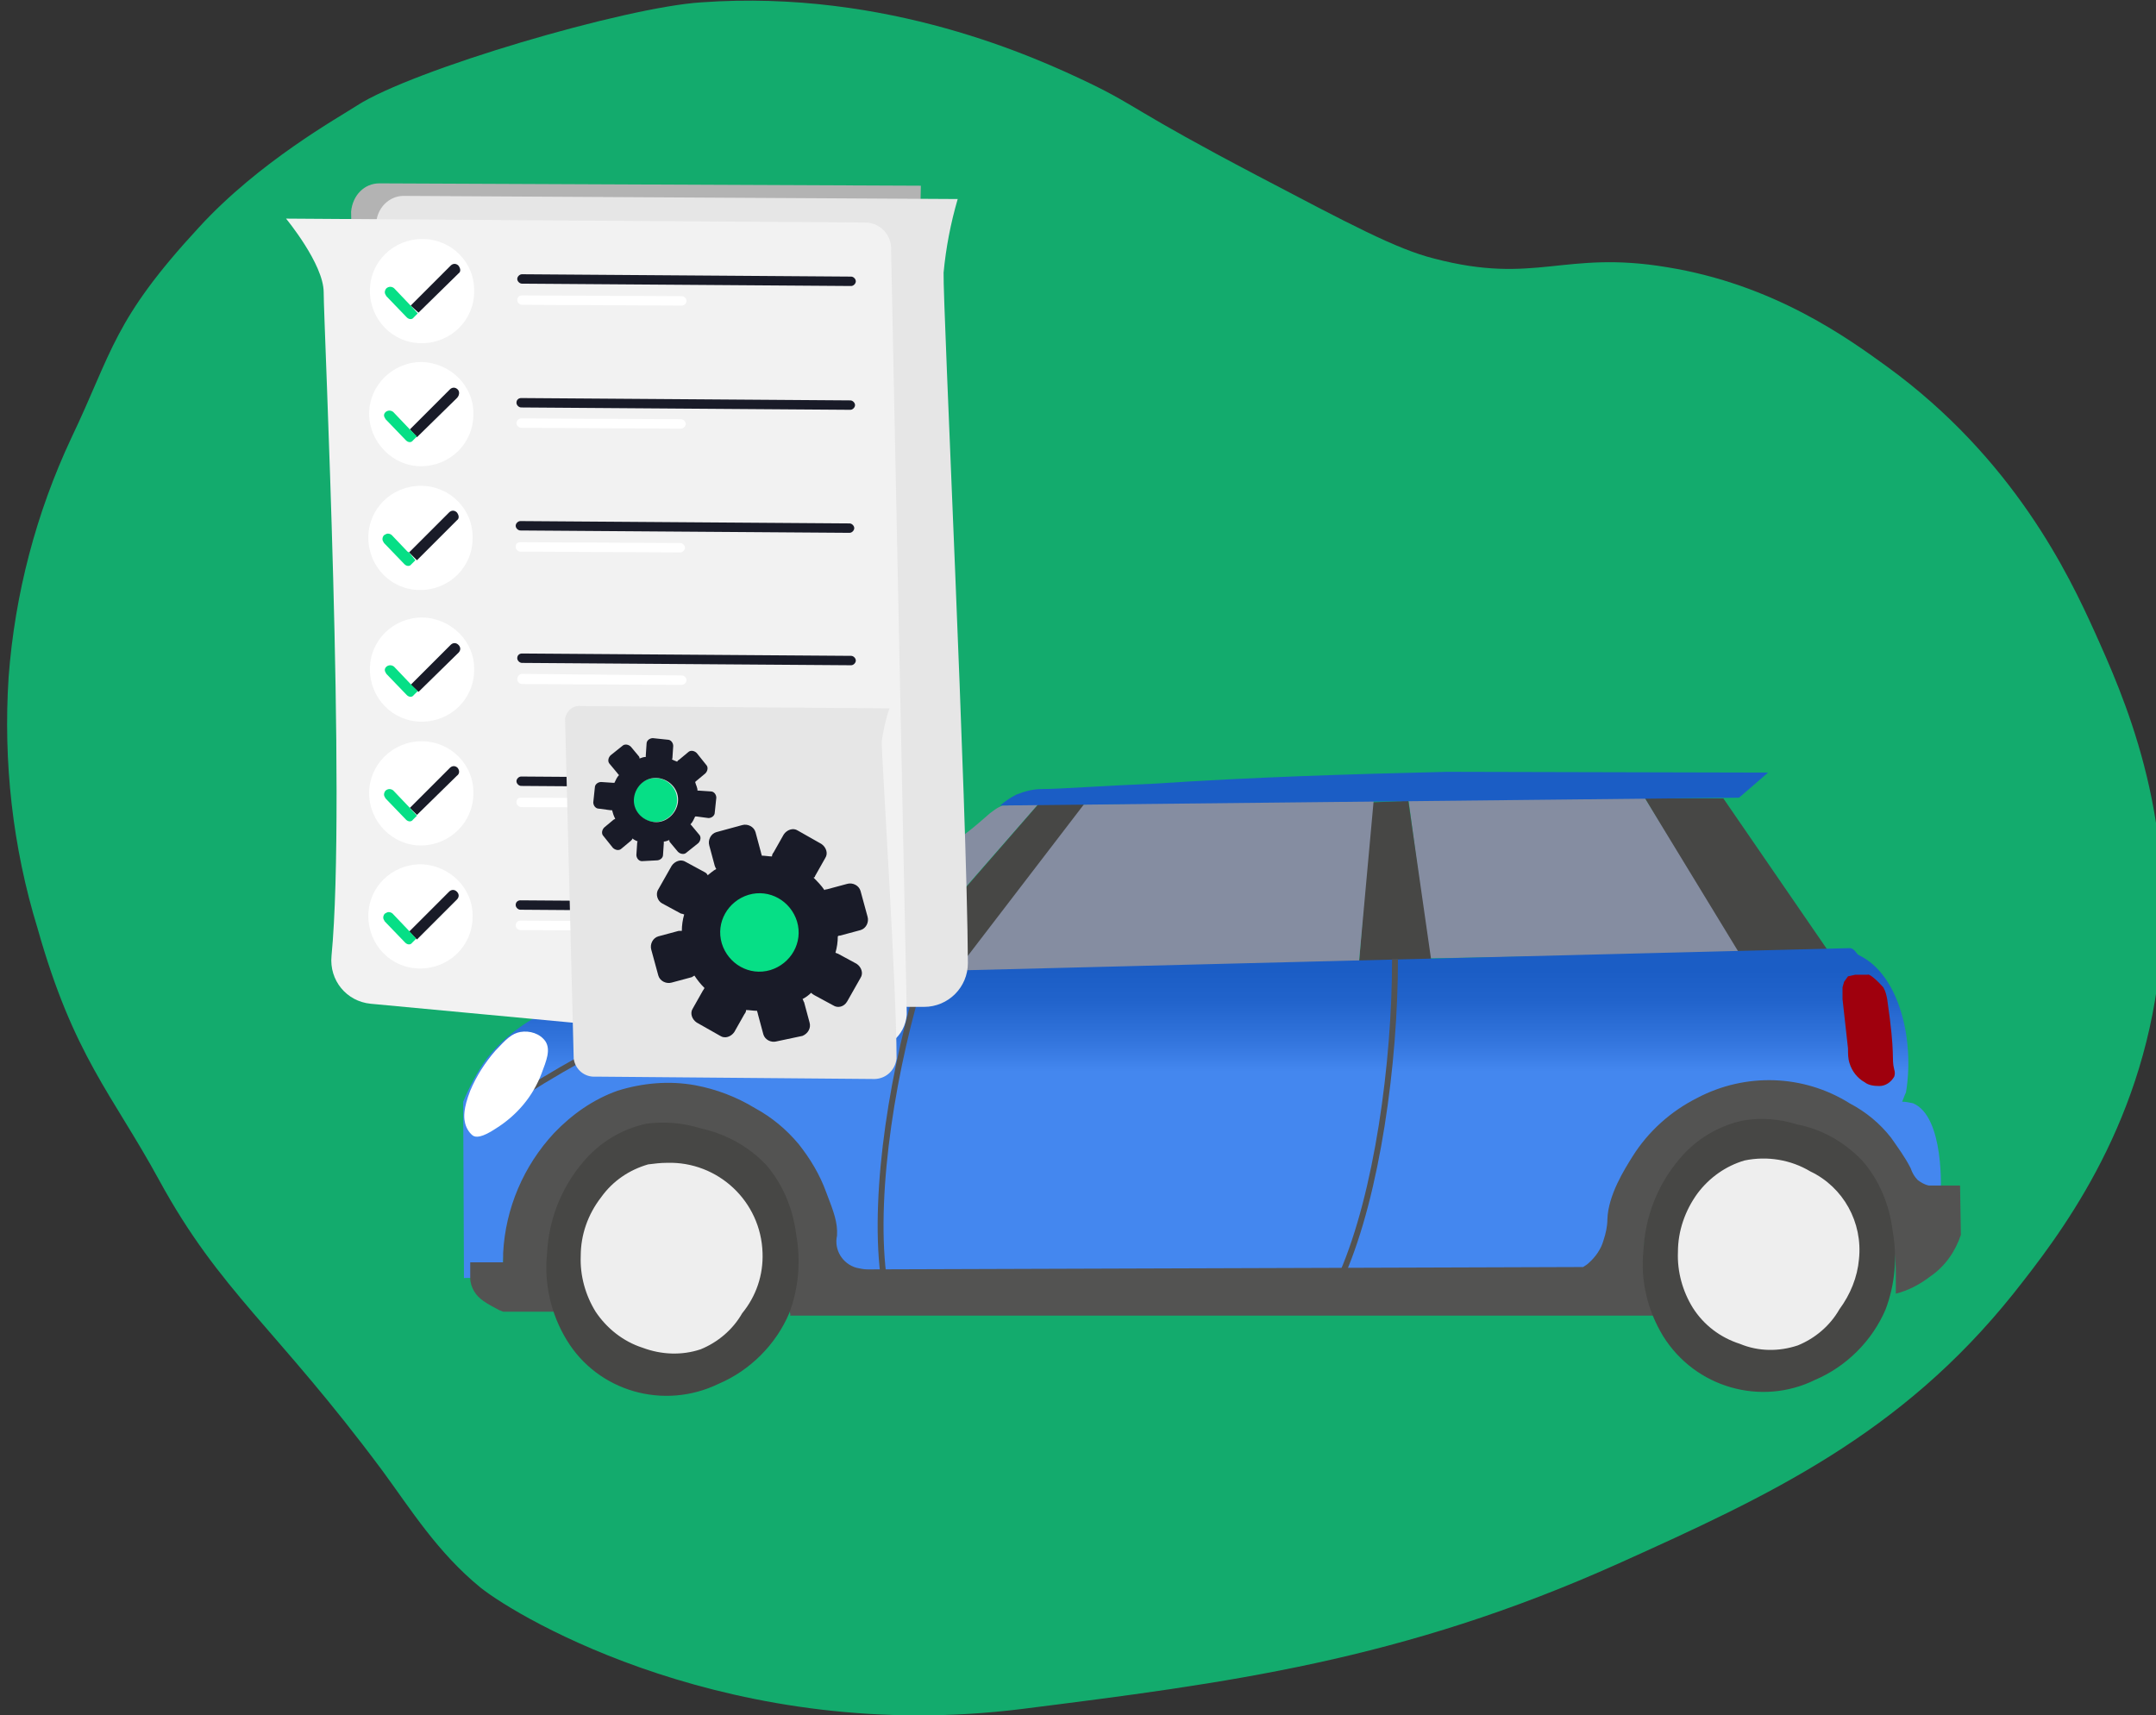 <svg version="1.1" id="Calque_1" xmlns="http://www.w3.org/2000/svg" x="0" y="0" viewBox="0 0 275.1 218.9" xml:space="preserve"><rect x="0" y="0" width="275.1" height="218.9" fill="#333333" stroke="none"/><style>.st1{fill:#858da1}.st2{fill:#474745}.st7{fill:none;stroke:#535352;stroke-width:.75;stroke-miterlimit:10}.st9{fill:#fff}.st11{fill:#e6e6e6}.st13{fill:#191b28}.st14{fill:#06df86}</style><g id="Calque_2_1_"><path d="M45.5 13.5C43.2 15 33.1 20.6 25.4 29c-11 11.9-11 15.8-16.3 26.9-4.5 9.6-7.2 19.9-8 30.5-.7 10.8.5 21.7 3.7 32.1 4.6 16.3 9.5 21.1 15.5 32.1 7.8 14.3 14.9 18.8 28.5 37.1 3.6 4.9 7 10.4 12.5 14.9 5 4 32.3 20.1 69.1 15.5 26.1-3.3 48.4-6.1 76.2-18.6 19.1-8.6 35.9-16.4 50.3-34.4 5.7-7.2 16.3-20.8 18.6-41.2 2.3-20.1-4.7-35.4-8.2-43.2-3.3-7.3-10.3-22.1-26.5-33.9-5.1-3.7-14.5-10.5-28.1-12.7-13.2-2.2-16.7 2.3-29.7-1.1-4.8-1.2-10.8-4.4-22.6-10.6-15.8-8.3-15.2-8.8-21.4-11.8-6.7-3.2-25.7-12-49.5-10.3-9.7.6-36.9 8.6-44 13.2z" opacity=".7" fill="#06df86" id="Calque_1-2"/></g><path class="st1" d="M127.7 102.9c-.5.2-1 .6-1.4.9-2.5 2.2-2.5 2.1-3.5 2.9-1.5 1.3-1.8 1.8-3.5 3.2-3.7 3.2-4.6 3.7-7.6 6.8-1.8 1.9-3.5 2.9-4.9 4.4-.4.7-.4 1.5 0 2.2.5.4-.1.5.5.7 2 .9 5.8.3 6.5 0l18.7-21.4c-.8-.1-2.6.2-4.6.2-.2.1-.1.1-.2.1z"/><path class="st2" d="M221.5 121.6l11.8-.2-13.4-19.5h-10z"/><path class="st1" d="M209.9 101.9h-30.2l2.7 20.4 39.5-.7z"/><path class="st2" d="M179.7 102.2l3 20.9h-9.3l1.6-20.7z"/><path class="st1" d="M121.9 124.1l51.5-1.3 1.9-20.9-37.9.8z"/><linearGradient id="SVGID_1_" gradientUnits="userSpaceOnUse" x1="465.766" y1="-510.898" x2="465.766" y2="-523.818" gradientTransform="rotate(180 309.565 -193.5)"><stop offset="0" stop-color="#1b5dc5"/><stop offset=".29" stop-color="#2163cb"/><stop offset=".68" stop-color="#3274dc"/><stop offset="1" stop-color="#4487ef"/></linearGradient><path d="M59.2 163.1l4.9-.1c0-3.1.6-6.1 1.6-9 1-2.7 2.4-5.2 4.4-7.3 1.4-1.5 2.4-3.4 6.7-5.1 4.7-1.8 8.1-2 9.9-1.7 3.6.4 7.1 1.9 9.9 4.1 3.8 3.1 7.6 8.6 7.2 12.6-.1 1.1 0 2.1.2 3.2.3 1.4 1.2 2.6 2.3 3.4.3.2.6.4.9.5l94.3-.5c.8-.6 1.5-1.5 1.9-2.4.9-1.7 1.9-2.9 2.1-4.1.6-3.6 1.3-6.4 2.8-8.3 1.7-2.7 4.2-4.9 7.2-6.3 1.5-.7 4-2.5 8.1-2.4 3.1.1 6.1.9 8.8 2.4 1.9 1 7.8 3.9 9.9 10.2.1.3.2.6.2.7h5.1c.1-1.1.5-10.5-3.5-12.2-.5-.1-.9-.2-1.4-.2.2-.4.3-.8.5-1.2 1.1-6.6-.8-15-6-17.5-.3-.1-.5-.8-1.1-.9l-128 3.2h-.2l-.7-.2-.5-.7.2-1.9c-4.5.3-23.4 1.6-35.8 7.1-3.5 1.4-6.6 3.6-9 6.6-1.2 1.7-2.2 3.6-3 5.5" fill="url(#SVGID_1_)"/><path d="M250.1 151.3h-4c-.5-.1-1-.4-1.4-.7-.4-.4-.7-.9-.9-1.5-.7-1.4-1.6-2.6-2.5-3.9-1.4-1.8-3.2-3.3-5.3-4.4-5.9-3.7-13.3-3.9-19.4-.7-3.4 1.7-6.3 4.3-8.3 7.5-1 1.6-3.1 4.9-3.2 8 0 .9-.2 1.8-.5 2.7-.3 1.1-1 2.1-1.9 2.9-.2.2-.4.3-.7.5l-91.3.3c-.5 0-.9-.1-1.4-.2-1.8-.5-2.9-2.3-2.5-4.1.1-1.7-.4-3-1.4-5.6-.8-2.2-2-4.2-3.5-6.1-1.6-1.9-3.4-3.4-5.6-4.6-2.3-1.4-4.9-2.4-7.6-2.9-3.3-.6-6.7-.3-9.9.7-3.1 1.1-5.8 3-8.1 5.4-3.9 4.2-6.2 9.6-6.5 15.3v1.2H60v2c0 .6.2 1.2.5 1.7.6 1 1.5 1.5 3.2 2.4l.5.2H71c-.7-2-1-4.2-.9-6.3.1-1.7.4-3.5.9-5.1.9-3.4 2.8-6.5 5.5-8.8 2.7-2.4 6.2-3.6 9.7-3.4 3 .2 5.9 1.2 8.3 2.9 2.4 1.5 4.3 3.6 5.6 6.1 1.1 2.2 1.4 5.3 1.6 8.3.2 2.1-.5 3.2-.9 5.6-.3.4.2 1 0 1.2h110.4l-.5-1.2c-.4-.9-.3-2.5-.7-4.1-.4-2-.3-4.1.2-6.1.3-1.9 1.1-3.8 2.3-5.3 1.2-1.8 2.7-3.5 4.4-4.9 1.4-1.3 3.1-2.2 4.9-2.9 2.7-.9 5 .2 6.5.5 2.3.3 4.6 1.1 6.5 2.4 2 1.3 3.6 3.2 4.6 5.4 1.7 3.6 2.6 7.6 2.5 11.7v1.7c1.6-.4 3.1-1.2 4.4-2.2 1.9-1.3 3.2-3.2 3.9-5.3" fill="#535352"/><path class="st2" d="M89.4 144c3.2.7 6.1 2.3 8.3 4.6 2.2 2.5 3.5 5.7 3.9 9 .6 3.4.3 6.8-.9 10-1.7 4-5 7.3-9 9-7 3.4-15.4 1-19.4-5.6-2-3.3-2.9-7.2-2.5-11 .2-4.3 1.8-8.4 4.6-11.7 2.1-2.5 4.9-4.2 8.1-4.9 2.3-.3 4.7-.1 6.9.6zm139.9-.5c3.2.6 6.1 2.3 8.3 4.6 2.2 2.5 3.5 5.7 3.9 9 .6 3.4.3 6.8-.9 10-1.7 4-5 7.3-9 9-6.9 3.4-15.3 1-19.4-5.6-2-3.3-2.9-7.1-2.5-10.9.2-4.3 1.8-8.4 4.6-11.7 2.1-2.5 4.9-4.2 8.1-4.9 2.3-.4 4.7-.2 6.9.5z"/><path d="M82.7 148.6c.8-.1 1.6-.2 2.4-.2 6.5-.2 12 4.9 12.2 11.5.1 2.8-.8 5.5-2.6 7.7-1.2 2.1-3.1 3.7-5.3 4.6-2.4.8-5 .7-7.4-.2-2.5-.8-4.6-2.5-6-4.6-1.3-2.1-2-4.6-1.9-7.1 0-2.7.9-5.3 2.6-7.5 1.5-2.1 3.6-3.5 6-4.2zm148.3.9c4.2 2 6.7 6.5 6.2 11.2-.2 2.3-1.1 4.5-2.5 6.4-1.2 2.1-3.1 3.7-5.3 4.6-2.4.8-5 .8-7.4-.2-2.5-.8-4.6-2.4-6-4.6-1.3-2.1-2-4.6-1.9-7.1 0-2.7.9-5.3 2.5-7.5 1.5-2 3.6-3.5 6-4.2 2.9-.6 5.9-.1 8.4 1.4z" fill="#eee"/><path d="M238.3 124.4h-1.6l-.9.2-.5.7-.2.7v1.5l.7 6.3c0 .7 0 1.3.2 1.9.3 1 1 1.9 1.9 2.4.5.4 1.2.5 1.9.5.8 0 1.5-.5 1.9-1.2.1-.3.1-.6 0-.9-.4-1.6.2-1.5-.9-9-.1-.5-.2-1-.5-1.5-.7-.8-1.8-1.8-2-1.6" fill="#9f000d"/><path class="st7" d="M171.3 162.5c4.4-10.2 6.7-26.7 6.7-40.1m-65.3 40.2c-1.3-10.8 1.3-26.7 5.2-39"/><path class="st2" d="M113.8 124.1l8.3-.3 16.4-21.4h-5.8z"/><path d="M184.7 98.5c-12.8.3-25.2.7-37.2 1.5-7.1.3-12.3.7-14.6.7-1.1 0-2.2.3-3.2.7-.8.4-1.5.9-2.1 1.4l94.3-1 3.7-3.2" fill="#1b5dc5"/><path class="st7" d="M106.9 123.1c-11.8 1.4-27.8 8.5-40 16.3"/><path class="st9" d="M59.3 143.1c-.1-.5-.2-1.6.7-3.9.8-1.9 1.9-3.6 3.2-5.1 1.4-1.5 2.1-2.2 3.2-2.4 1.2-.2 2.5.2 3.2 1.2.7 1.1.1 2.5-.5 4.1-1.1 2.9-3.1 5.3-5.8 7-1.8 1.2-2.6 1.2-3 .9-.5-.4-.9-1.1-1-1.8"/><path d="M48.4 23.4l69.1.3-.2 9.5c-.1 4 3.1 68.2 3.1 88 0 3.1-2.5 5.6-5.6 5.6l-63.3-.2c-2.8 0-5-2.2-5-5v-.3L44.8 27c.2-2.1 1.7-3.6 3.6-3.6z" fill="#b3b3b3"/><path class="st11" d="M51.5 25l70.7.4c-.9 3.1-1.5 6.2-1.8 9.4-.1 4 3 68.3 3.1 88.1 0 3.1-2.5 5.6-5.6 5.6h-.1l-63.3-.2c-2.8 0-5-2.2-5-5v-.3L48 28.5c.1-1.9 1.6-3.5 3.5-3.5z"/><path d="M110.4 28.4l-73.9-.5s4.8 5.8 4.8 9.4c0 4 2.9 65 1 84.7-.3 3.1 1.9 5.8 5 6.1l63 5.9c2.8.2 5.2-1.8 5.4-4.5v-.3l-2-97.3c.1-1.9-1.4-3.5-3.3-3.5z" fill="#f2f2f2"/><path class="st13" d="M66.5 50.8l42 .3c.3 0 .6.3.6.6s-.3.6-.6.6l-42-.3c-.3 0-.6-.3-.6-.6 0-.4.3-.6.6-.6z"/><path class="st9" d="M66.5 53.4l20.4.1c.3 0 .6.3.6.6s-.3.6-.6.6l-20.4-.1c-.3 0-.6-.3-.6-.6s.3-.6.6-.6zm-12.7-7.2c-3.7 0-6.7 3-6.7 6.6s3 6.7 6.6 6.7c3.7 0 6.7-2.9 6.7-6.6.1-3.6-2.9-6.6-6.6-6.7z"/><path class="st13" d="M58.4 49.7c-.3-.3-.7-.3-1 0l-5.1 5.1.9 1 5.1-5c.3-.3.4-.8.1-1.1z"/><path class="st14" d="M52.3 54.8l-.1-.1-2-2.1c-.1-.1-.3-.2-.5-.2-.4 0-.7.3-.7.6 0 .2.1.3.2.5l2.6 2.7c.3.3.7.3.9 0l.5-.5-.9-.9z"/><path class="st13" d="M66.4 66.5l42 .3c.3 0 .6.3.6.6s-.3.6-.6.6l-42-.3c-.3 0-.6-.3-.6-.6s.3-.6.6-.6z"/><path class="st9" d="M66.4 69.2l20.4.1c.3 0 .6.3.6.6s-.3.6-.6.6l-20.4-.1c-.3 0-.6-.3-.6-.6 0-.4.2-.6.6-.6zM53.7 62C50 62 47 64.9 47 68.6s2.9 6.7 6.6 6.7c3.7 0 6.7-2.9 6.7-6.6.1-3.7-2.9-6.7-6.6-6.7z"/><path class="st13" d="M58.3 65.4c-.3-.3-.7-.3-1 0l-5.1 5.1 1 1 5.1-5.1c.3-.2.3-.6 0-1 0 .1 0 .1 0 0z"/><path class="st14" d="M52.2 70.5l-.2-.1-2-2.1c-.1-.1-.3-.2-.5-.2s-.3.1-.5.2c-.1.1-.2.3-.2.5s.1.3.2.5l2.6 2.7c.3.3.7.3.9 0l.5-.5-.8-1z"/><path class="st13" d="M66.6 35l42 .3c.3 0 .6.3.6.6s-.3.6-.6.6l-42-.3c-.3 0-.6-.3-.6-.6s.3-.6.6-.6z"/><path class="st9" d="M66.6 37.7l20.4.1c.3 0 .6.3.6.6s-.3.6-.6.6l-20.4-.1c-.3 0-.6-.3-.6-.6 0-.4.3-.6.6-.6zm-12.7-7.2c-3.7 0-6.7 2.9-6.7 6.6 0 3.7 2.9 6.7 6.6 6.7 3.7 0 6.7-2.9 6.7-6.6.1-3.7-2.9-6.7-6.6-6.7z"/><path class="st13" d="M58.5 33.9c-.3-.3-.7-.3-1 0L52.4 39l1 .9 5.1-5c.3-.2.3-.6 0-1 0 .1 0 0 0 0z"/><path class="st14" d="M52.4 39l-.1-.1-2-2.1c-.1-.1-.3-.2-.5-.2s-.4.1-.5.2c-.1.1-.2.3-.2.5s.1.3.2.5l2.6 2.7c.3.3.7.3.9 0l.5-.5-.9-1z"/><path class="st13" d="M66.5 99.1l42 .3c.3 0 .6.3.6.6s-.3.6-.6.6l-42-.3c-.3 0-.6-.3-.6-.6s.3-.6.6-.6z"/><path class="st9" d="M66.5 101.8l20.4.1c.3 0 .6.3.6.6s-.3.6-.6.6l-20.4-.1c-.3 0-.6-.3-.6-.6 0-.4.2-.6.6-.6zm-12.7-7.2c-3.7 0-6.7 3-6.7 6.6 0 3.7 3 6.7 6.6 6.7 3.7 0 6.7-3 6.7-6.6.1-3.7-2.9-6.7-6.6-6.7z"/><path class="st13" d="M58.4 98c-.3-.3-.7-.3-1 0l-5.1 5.1.9.9 5.1-5c.3-.2.4-.6.1-1 0 .1 0 .1 0 0z"/><path class="st14" d="M52.3 103.1l-.1-.1-2-2.1c-.1-.1-.3-.2-.5-.2s-.4.1-.5.2c-.1.1-.2.3-.2.5s.1.3.2.5l2.6 2.7c.3.3.7.3.9 0l.5-.5-.9-1z"/><path class="st13" d="M66.4 114.9l42 .3c.3 0 .6.3.6.6s-.3.6-.6.6l-42-.3c-.3 0-.6-.3-.6-.6 0-.4.3-.6.6-.6z"/><path class="st9" d="M66.4 117.5l20.4.1c.3 0 .6.3.6.6s-.3.6-.6.6l-20.4-.1c-.3 0-.6-.3-.6-.6s.2-.6.6-.6zm-12.7-7.2c-3.7 0-6.7 2.9-6.7 6.6 0 3.7 2.9 6.7 6.6 6.7 3.7 0 6.7-2.9 6.7-6.6.1-3.6-2.9-6.6-6.6-6.7z"/><path class="st13" d="M58.3 113.8c-.3-.3-.7-.3-1 0l-5.1 5.1 1 1 5.1-5.1c.3-.3.3-.7 0-1z"/><path class="st14" d="M52.2 118.8l-.1-.1-2-2.1c-.1-.1-.3-.2-.5-.2s-.3.1-.5.2c-.1.1-.2.3-.2.5s.1.3.2.5l2.6 2.7c.3.3.7.3.9 0l.5-.5-.9-1z"/><path class="st13" d="M66.6 83.4l42 .3c.3 0 .6.3.6.6s-.3.6-.6.6l-42-.3c-.3 0-.6-.3-.6-.6 0-.4.3-.6.6-.6z"/><path class="st9" d="M66.6 86l20.4.2c.3 0 .6.3.6.6s-.3.6-.6.6l-20.4-.1c-.3 0-.6-.3-.6-.6 0-.4.3-.7.6-.7zm-12.7-7.2c-3.7 0-6.7 2.9-6.7 6.6 0 3.7 2.9 6.7 6.6 6.7 3.7 0 6.7-2.9 6.7-6.6.1-3.6-2.9-6.6-6.6-6.7z"/><path class="st13" d="M58.5 82.3c-.3-.3-.7-.3-1 0l-5.1 5.1 1 .9 5.1-5c.3-.3.3-.7 0-1z"/><path class="st14" d="M52.4 87.3l-.1-.1-2-2.1c-.1-.1-.3-.2-.5-.2-.4 0-.7.3-.7.6 0 .2.1.3.2.5l2.6 2.7c.3.3.7.3.9 0l.5-.5-.9-.9z"/><path class="st11" d="M74.1 90.1l39.4.3c-.5 1.4-.8 2.8-1 4.3 0 1.8 1.9 31.3 1.9 40.4-.2 1.6-1.5 2.7-3.1 2.6l-35.3-.3c-1.4.1-2.6-.9-2.8-2.3v-.1l-1.1-43.3c.2-1 1-1.7 2-1.6z"/><circle class="st14" cx="96.9" cy="119" r="5.5"/><circle class="st14" cx="83.6" cy="102.1" r="2.8"/><path d="M99.1 132.9c-.7.2-1.5-.2-1.7-.9l-.7-2.6c0-.1-.1-.3-.1-.4-.5 0-1-.1-1.4-.1 0 .2-.1.4-.2.5l-1.3 2.3c-.4.6-1.2.9-1.8.5l-3-1.7c-.6-.4-.9-1.2-.5-1.8l1.3-2.3c.1-.1.1-.2.2-.3-.5-.5-.9-1-1.3-1.6-.1.1-.2.1-.3.2l-2.6.7c-.7.2-1.5-.2-1.7-.9l-.9-3.3c-.2-.7.2-1.5.9-1.7l2.6-.7h.4c0-.7.1-1.4.3-2.1-.1 0-.2-.1-.4-.1l-2.4-1.3c-.6-.3-.9-1.2-.5-1.8l1.7-3c.4-.6 1.2-.9 1.8-.5l2.4 1.3c.2.1.3.2.4.4.4-.3.7-.6 1.1-.8-.1-.1-.1-.2-.2-.4l-.7-2.6c-.2-.7.2-1.5.9-1.7l3.3-.9c.7-.2 1.5.2 1.7.9l.7 2.6c0 .1.1.3.1.4.4 0 .9.1 1.3.1 0-.2.1-.4.2-.5l1.3-2.3c.4-.6 1.2-.9 1.8-.5l3 1.7c.6.4.9 1.2.5 1.8l-1.3 2.3c0 .1-.1.2-.2.2.5.5 1 1 1.4 1.6.1-.1.2-.1.3-.1l2.6-.7c.7-.2 1.5.2 1.7.9l.9 3.3c.2.7-.2 1.5-.9 1.7l-2.6.7c-.1 0-.2 0-.3.1 0 .7-.1 1.4-.3 2.1.1 0 .2.1.3.1l2.4 1.3c.6.4.9 1.2.5 1.8l-1.7 3c-.4.7-1.2.9-1.8.5l-2.4-1.3c-.2-.1-.3-.2-.4-.3-.3.3-.7.6-1.1.8.1.1.1.3.2.4l.7 2.6c.2.7-.2 1.4-.9 1.7l-3.3.7zm-.8-9.1c-2.7.8-5.4-.8-6.2-3.4-.8-2.7.8-5.4 3.4-6.2 2.7-.8 5.4.8 6.2 3.4.8 2.7-.8 5.4-3.4 6.2zm-16.4-13.9c-.4 0-.7-.4-.7-.8l.1-1.5c0-.1 0-.2.1-.2-.2-.1-.5-.2-.7-.4 0 .1-.1.2-.2.3l-1.2 1c-.3.3-.8.2-1.1-.1l-1.2-1.5c-.3-.3-.2-.8.1-1.1l1.2-1 .2-.1c-.2-.4-.3-.7-.4-1.1h-.2l-1.5-.2c-.4 0-.7-.4-.7-.8l.2-1.9c0-.4.4-.7.8-.7l1.5.1h.2c.2-.4.3-.7.6-1-.1 0-.1-.1-.2-.2l-1-1.2c-.3-.3-.2-.8.1-1.1l1.5-1.2c.3-.3.8-.2 1.1.1l1 1.2c.1.1.1.2.1.3.3-.1.5-.2.8-.2v-.2l.1-1.5c0-.4.4-.7.8-.7l1.9.2c.4 0 .7.4.7.8l-.1 1.5c0 .1 0 .2-.1.2.2.1.4.2.7.3.1-.1.1-.2.2-.2l1.2-1c.3-.3.8-.2 1.1.1l1.2 1.5c.3.3.2.8-.1 1.1l-1.2 1-.1.1c.1.4.3.7.3 1.1h.2l1.5.1c.4 0 .7.4.7.8l-.2 1.9c0 .4-.4.7-.8.7l-1.5-.2h-.2c-.2.4-.3.7-.6 1l.1.1 1 1.2c.3.3.2.8-.1 1.1l-1.5 1.2c-.3.3-.8.2-1.1-.1l-1-1.2c-.1-.1-.1-.2-.1-.3-.2.1-.5.2-.7.2v.2l-.1 1.5c0 .4-.4.7-.8.7l-1.9.1zm1.5-5c-1.5-.2-2.7-1.5-2.5-3.1.2-1.5 1.5-2.7 3.1-2.5 1.5.2 2.7 1.5 2.5 3.1-.2 1.5-1.6 2.7-3.1 2.5z" fill-rule="evenodd" clip-rule="evenodd" fill="#191b28"/></svg>